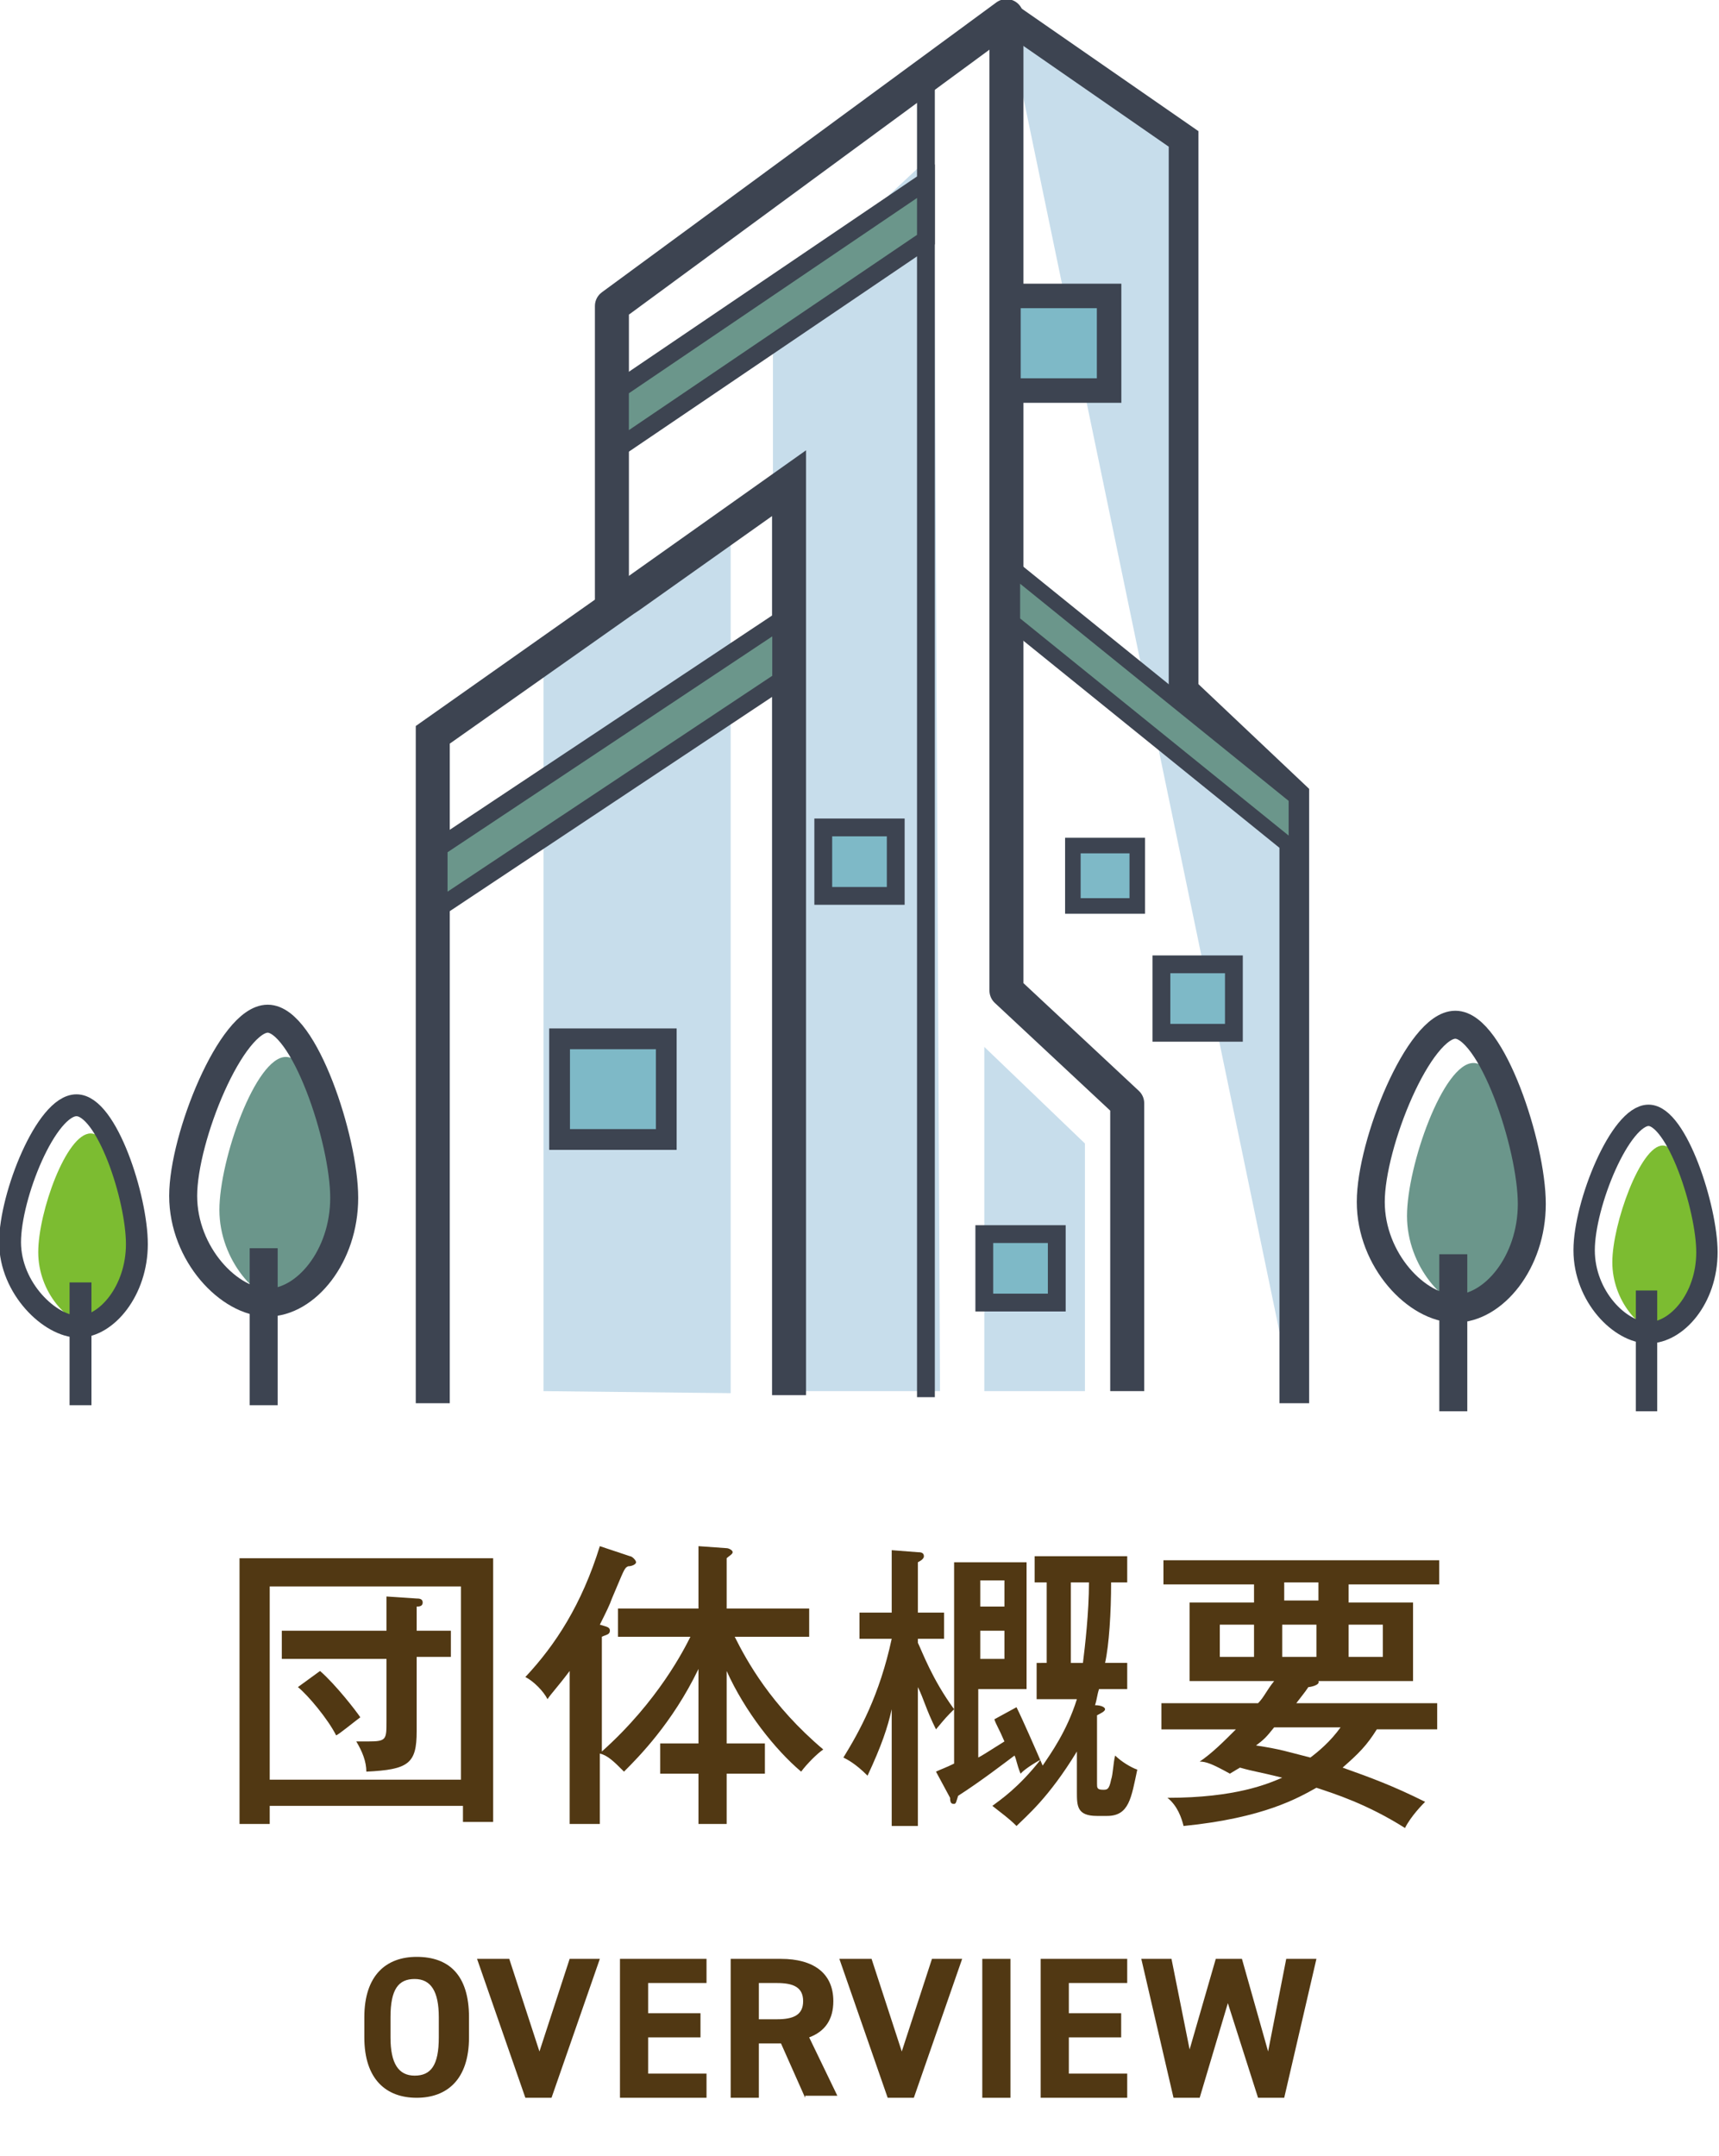 <?xml version="1.0" encoding="utf-8"?>
<!-- Generator: Adobe Illustrator 24.0.3, SVG Export Plug-In . SVG Version: 6.00 Build 0)  -->
<svg version="1.1" id="レイヤー_1" xmlns="http://www.w3.org/2000/svg" xmlns:xlink="http://www.w3.org/1999/xlink" x="0px"
	 y="0px" viewBox="0 0 85.4 107.1" style="enable-background:new 0 0 85.4 107.1;" xml:space="preserve">
<style type="text/css">
	.st0{fill:#513813;}
	.st1{fill:#6B968B;}
	.st2{fill:#C7DDEB;}
	.st3{fill:none;stroke:#3D4451;stroke-width:1.689;stroke-miterlimit:10;}
	.st4{fill:none;stroke:#3D4451;stroke-width:1.689;stroke-linejoin:round;stroke-miterlimit:10;}
	.st5{fill:none;stroke:#3D4451;stroke-width:1.475;stroke-miterlimit:10;}
	.st6{fill:none;stroke:#3D4451;stroke-width:0.885;stroke-linejoin:round;stroke-miterlimit:10;}
	.st7{fill:#6B968B;stroke:#3D4451;stroke-width:0.885;stroke-miterlimit:10;}
	.st8{fill:#7EB9C7;stroke:#3D4451;stroke-width:0.885;stroke-miterlimit:10;}
	.st9{fill:#7EB9C7;stroke:#3D4451;stroke-width:1.217;stroke-miterlimit:10;}
	.st10{fill:#7EB9C7;stroke:#3D4451;stroke-width:1.032;stroke-miterlimit:10;}
	.st11{fill:#6B968B;stroke:#3D4451;stroke-width:0.76;stroke-miterlimit:10;}
	.st12{fill:#7EB9C7;stroke:#3D4451;stroke-width:0.773;stroke-miterlimit:10;}
	.st13{fill:#6B968B;stroke:#3D4451;stroke-width:0.868;stroke-miterlimit:10;}
	.st14{fill:none;stroke:#3D4451;stroke-width:1.39;stroke-miterlimit:10;}
	.st15{fill:#7CBC31;}
	.st16{fill:none;stroke:#3D4451;stroke-width:1.087;stroke-miterlimit:10;}
	.st17{fill:none;stroke:#3D4451;stroke-width:1.061;stroke-miterlimit:10;}
</style>
<g>
	<g>
		<g>
			<g>
				<path class="st0" d="M13.4,89.8v0.8h-1.5V77.4h12.6v13.1h-1.5v-0.8H13.4z M22.9,88.4v-9.6h-9.5v9.6H22.9z M19.2,79.3l1.5,0.1
					c0.1,0,0.3,0,0.3,0.2c0,0.2-0.2,0.2-0.3,0.2V81h1.7v1.3h-1.7V86c0,1.6-0.4,1.9-2.5,2c0-0.5-0.2-1-0.5-1.5c0.2,0,0.3,0,0.6,0
					c0.9,0,0.9-0.1,0.9-1v-3.1H14V81h5.2V79.3z M15.9,83c0.8,0.7,1.8,2,2,2.3c-0.4,0.3-1,0.8-1.2,0.9c-0.4-0.8-1.4-2-1.9-2.4
					L15.9,83z"/>
				<path class="st0" d="M30.7,81.3v-1.4h4v-3.1l1.4,0.1c0.1,0,0.3,0.1,0.3,0.2c0,0.1-0.2,0.2-0.3,0.3v2.5h4.1v1.4h-3.7
					c0.6,1.2,1.8,3.4,4.4,5.6c-0.3,0.2-0.8,0.7-1.1,1.1c-1.3-1.1-2.8-3-3.7-5v3.6h1.9v1.5h-1.9v2.5h-1.4v-2.5h-1.9v-1.5h1.9v-3.7
					c-1.3,2.7-3,4.4-3.7,5.1c-0.5-0.5-0.8-0.8-1.2-0.9v3.5h-1.5V83c-0.6,0.8-0.9,1.1-1.1,1.4c-0.2-0.4-0.7-0.9-1.1-1.1
					c1.5-1.6,2.8-3.6,3.7-6.5l1.5,0.5c0.1,0,0.3,0.2,0.3,0.3c0,0.1-0.2,0.2-0.4,0.2C31,77.9,31,78,30.4,79.4
					c-0.1,0.3-0.3,0.7-0.6,1.3c0.3,0.1,0.5,0.1,0.5,0.3c0,0.2-0.2,0.2-0.4,0.3V87c2.8-2.5,4.1-5.1,4.4-5.7H30.7z"/>
				<path class="st0" d="M51.5,83.9v-1.3H52v-4h-0.6v-1.3h4.6v1.3h-0.8c0,1.5-0.1,3.1-0.3,4h1.1v1.3h-1.4c-0.1,0.3-0.1,0.5-0.2,0.8
					c0.3,0,0.5,0.1,0.5,0.2s-0.2,0.2-0.4,0.3v3.4c0,0.2,0,0.3,0.3,0.3c0.2,0,0.3,0,0.4-0.5c0.1-0.3,0.1-0.8,0.2-1.2
					c0.3,0.3,0.8,0.6,1.1,0.7c-0.3,1.4-0.4,2.3-1.5,2.3h-0.5c-1,0-1-0.5-1-1.2v-2c-1.4,2.3-2.5,3.2-3,3.7c-0.4-0.4-0.7-0.6-1.2-1
					c0.4-0.3,1.3-0.9,2.4-2.3c-0.7,0.4-0.9,0.6-1,0.7c-0.2-0.5-0.2-0.7-0.3-0.9c-0.4,0.3-1.7,1.3-2.8,2c-0.1,0.3-0.1,0.4-0.2,0.4
					c-0.1,0-0.2,0-0.2-0.3L46.5,88c0.2-0.1,0.5-0.2,0.9-0.4v-2.7c-0.4,0.4-0.4,0.4-0.9,1c-0.5-1-0.6-1.5-0.9-2.1v6.9h-1.3v-5.8
					c-0.2,0.9-0.5,1.8-1.2,3.3c-0.6-0.6-1-0.8-1.2-0.9c0.8-1.3,1.8-3.1,2.4-5.9h-1.6v-1.3h1.6v-3.1l1.3,0.1c0.1,0,0.3,0,0.3,0.2
					c0,0.1-0.1,0.2-0.3,0.3v2.5h1.3v1.3h-1.3v0.2c0.2,0.4,0.7,1.8,1.8,3.3v-7.3H51v6.3h-2.4v3.4c0.2-0.1,0.5-0.3,1.3-0.8
					c-0.3-0.7-0.4-0.8-0.5-1.1l1.1-0.6c0.3,0.6,1,2.2,1.3,2.9c0.4-0.6,1.2-1.7,1.7-3.3H51.5z M49.9,79.8v-1.3h-1.2v1.3H49.9z
					 M48.7,81v1.4h1.2V81H48.7z M53.2,78.6v4h0.6c0.1-0.8,0.3-2.5,0.3-4H53.2z"/>
				<path class="st0" d="M61.1,88.1c-0.9-0.5-1.2-0.6-1.5-0.6c0.6-0.4,1.2-1,1.8-1.6h-3.7v-1.3h4.8c0.3-0.3,0.4-0.6,0.8-1.1h-4.2
					v-3.9h3.2v-0.9h-4.5v-1.2h13.7v1.2H67v0.9h3.2v3.9h-4.7c0.1,0.2-0.4,0.3-0.5,0.3c-0.2,0.3-0.3,0.4-0.6,0.8h7v1.3h-3
					c-0.5,0.8-0.9,1.2-1.7,1.9c1.4,0.5,2.5,0.9,4.1,1.7c-0.1,0.1-0.7,0.7-1,1.3c-1.9-1.2-3.5-1.7-4.4-2c-0.9,0.5-2.6,1.5-6.6,1.9
					c-0.1-0.4-0.3-1-0.8-1.4c3.4,0,5-0.7,5.7-1c-1.2-0.3-1.4-0.3-2.1-0.5L61.1,88.1z M62.3,80.7h-1.7v1.6h1.7V80.7z M63.3,85.8
					c-0.4,0.5-0.5,0.6-0.9,0.9c1.3,0.2,1.5,0.3,2.7,0.6c0.4-0.3,1-0.8,1.5-1.5H63.3z M65.5,78.6h-1.7v0.9h1.7V78.6z M63.7,82.3h1.7
					v-1.6h-1.7V82.3z M67,82.3h1.7v-1.6H67V82.3z"/>
			</g>
			<g>
				<path class="st0" d="M20.7,104.2c-1.5,0-2.6-0.9-2.6-3v-1c0-2.1,1.1-3,2.6-3c1.6,0,2.6,0.9,2.6,3v1
					C23.3,103.3,22.2,104.2,20.7,104.2z M19.4,101.2c0,1.3,0.4,1.9,1.2,1.9s1.2-0.5,1.2-1.9v-1c0-1.3-0.4-1.9-1.2-1.9
					s-1.2,0.5-1.2,1.9V101.2z"/>
				<path class="st0" d="M25.3,97.3l1.5,4.6l1.5-4.6h1.5l-2.4,6.9h-1.3l-2.4-6.9H25.3z"/>
				<path class="st0" d="M35.1,97.3v1.2h-2.9v1.5h2.6v1.2h-2.6v1.8h2.9v1.2h-4.3v-6.9H35.1z"/>
				<path class="st0" d="M40,104.2l-1.2-2.7h-1.1v2.7h-1.4v-6.9h2.5c1.6,0,2.6,0.7,2.6,2.1c0,0.9-0.4,1.5-1.2,1.8l1.4,2.9H40z
					 M38.6,100.3c0.8,0,1.3-0.2,1.3-0.9c0-0.7-0.5-0.9-1.3-0.9h-0.9v1.8H38.6z"/>
				<path class="st0" d="M43.3,97.3l1.5,4.6l1.5-4.6h1.5l-2.4,6.9h-1.3l-2.4-6.9H43.3z"/>
				<path class="st0" d="M50.2,104.2h-1.4v-6.9h1.4V104.2z"/>
				<path class="st0" d="M56,97.3v1.2h-2.9v1.5h2.6v1.2h-2.6v1.8H56v1.2h-4.3v-6.9H56z"/>
				<path class="st0" d="M59.6,104.2h-1.3l-1.6-6.9h1.5l0.9,4.5l1.3-4.5h1.3l1.3,4.6l0.9-4.6h1.5l-1.6,6.9h-1.3l-1.5-4.7L59.6,104.2
					z"/>
			</g>
		</g>
	</g>
	<g>
		<path class="st1" d="M17.1,60.2c0,2.5-1.5,4.5-2.9,4.5s-3.3-2.1-3.3-4.6s1.8-7.6,3.3-7.6S17.1,57.7,17.1,60.2z"/>
		<polyline class="st2" points="50,0.8 58.8,6.9 58.8,34.3 64.3,39.5 64.3,69.7 		"/>
		<polyline class="st2" points="46.4,7.6 38.4,15.1 38.4,25.1 38.4,69.1 46.7,69.1 		"/>
		<polyline class="st2" points="27,69.1 27,33 36.3,25.6 36.3,69.2 		"/>
		<polyline class="st3" points="39.2,69.3 39.2,24 31.3,29.6 31,29.8 21.5,36.5 21.5,69.7 		"/>
		<polyline class="st4" points="30.4,30 30.4,15.2 50,0.8 50,49.2 56,54.8 56,69.1 		"/>
		<polyline class="st5" points="50,0.8 58.8,6.9 58.8,34.3 64.3,39.5 64.3,69.7 		"/>
		<line class="st6" x1="46" y1="3.8" x2="46" y2="69.4"/>
		<polygon class="st7" points="46,11.9 30.8,22.2 30.8,19.3 46,9 		"/>
		<rect x="40.9" y="41.1" class="st8" width="3.6" height="3.4"/>
		<rect x="50.1" y="14.7" class="st9" width="5" height="4.7"/>
		<rect x="27.8" y="51.6" class="st10" width="5.3" height="5"/>
		<polygon class="st11" points="50.3,30.9 64.4,42.3 64.4,39.6 50.3,28.2 		"/>
		<polyline class="st2" points="48.9,52 53.9,56.8 53.9,69.1 48.9,69.1 		"/>
		<rect x="48.9" y="61.3" class="st8" width="3.6" height="3.4"/>
		<rect x="57.7" y="47.9" class="st8" width="3.6" height="3.4"/>
		<rect x="53.3" y="42" class="st12" width="3.2" height="3"/>
		<polygon class="st13" points="38.8,33.8 21.8,45.1 21.8,42.1 38.8,30.8 		"/>
		<path class="st14" d="M17.1,59.5c0,2.9-1.9,5.2-3.8,5.2s-4.2-2.4-4.2-5.3c0-2.9,2.4-8.8,4.2-8.8S17.1,56.6,17.1,59.5z"/>
		<line class="st14" x1="13.1" y1="69.8" x2="13.1" y2="62"/>
		<path class="st15" d="M6.8,62.3c0,2-1.2,3.5-2.3,3.5s-2.6-1.6-2.6-3.6s1.4-5.9,2.6-5.9S6.8,60.3,6.8,62.3z"/>
		<path class="st16" d="M6.8,61.8c0,2.3-1.5,4.1-2.9,4.1S0.5,64,0.5,61.7c0-2.3,1.8-6.8,3.3-6.8S6.8,59.5,6.8,61.8z"/>
		<line class="st16" x1="4" y1="69.8" x2="4" y2="63.7"/>
		<path class="st1" d="M76.1,60.5c0,2.5-1.5,4.5-2.9,4.5s-3.3-2.1-3.3-4.6c0-2.5,1.8-7.6,3.3-7.6S76.1,58,76.1,60.5z"/>
		<path class="st14" d="M76.1,59.8c0,2.9-1.9,5.2-3.8,5.2s-4.2-2.4-4.2-5.3c0-2.9,2.4-8.8,4.2-8.8S76.1,56.9,76.1,59.8z"/>
		<line class="st14" x1="72.2" y1="70.1" x2="72.2" y2="62.3"/>
		<path class="st15" d="M84.8,62.8c0,1.9-1.1,3.4-2.2,3.4c-1.1,0-2.5-1.6-2.5-3.5c0-1.9,1.4-5.8,2.5-5.8
			C83.7,56.9,84.8,60.8,84.8,62.8z"/>
		<path class="st17" d="M84.8,62.2c0,2.3-1.5,4-2.9,4s-3.2-1.8-3.2-4.1s1.8-6.7,3.2-6.7S84.8,60,84.8,62.2z"/>
		<line class="st17" x1="81.8" y1="70.1" x2="81.8" y2="64.1"/>
	</g>
</g>
</svg>
